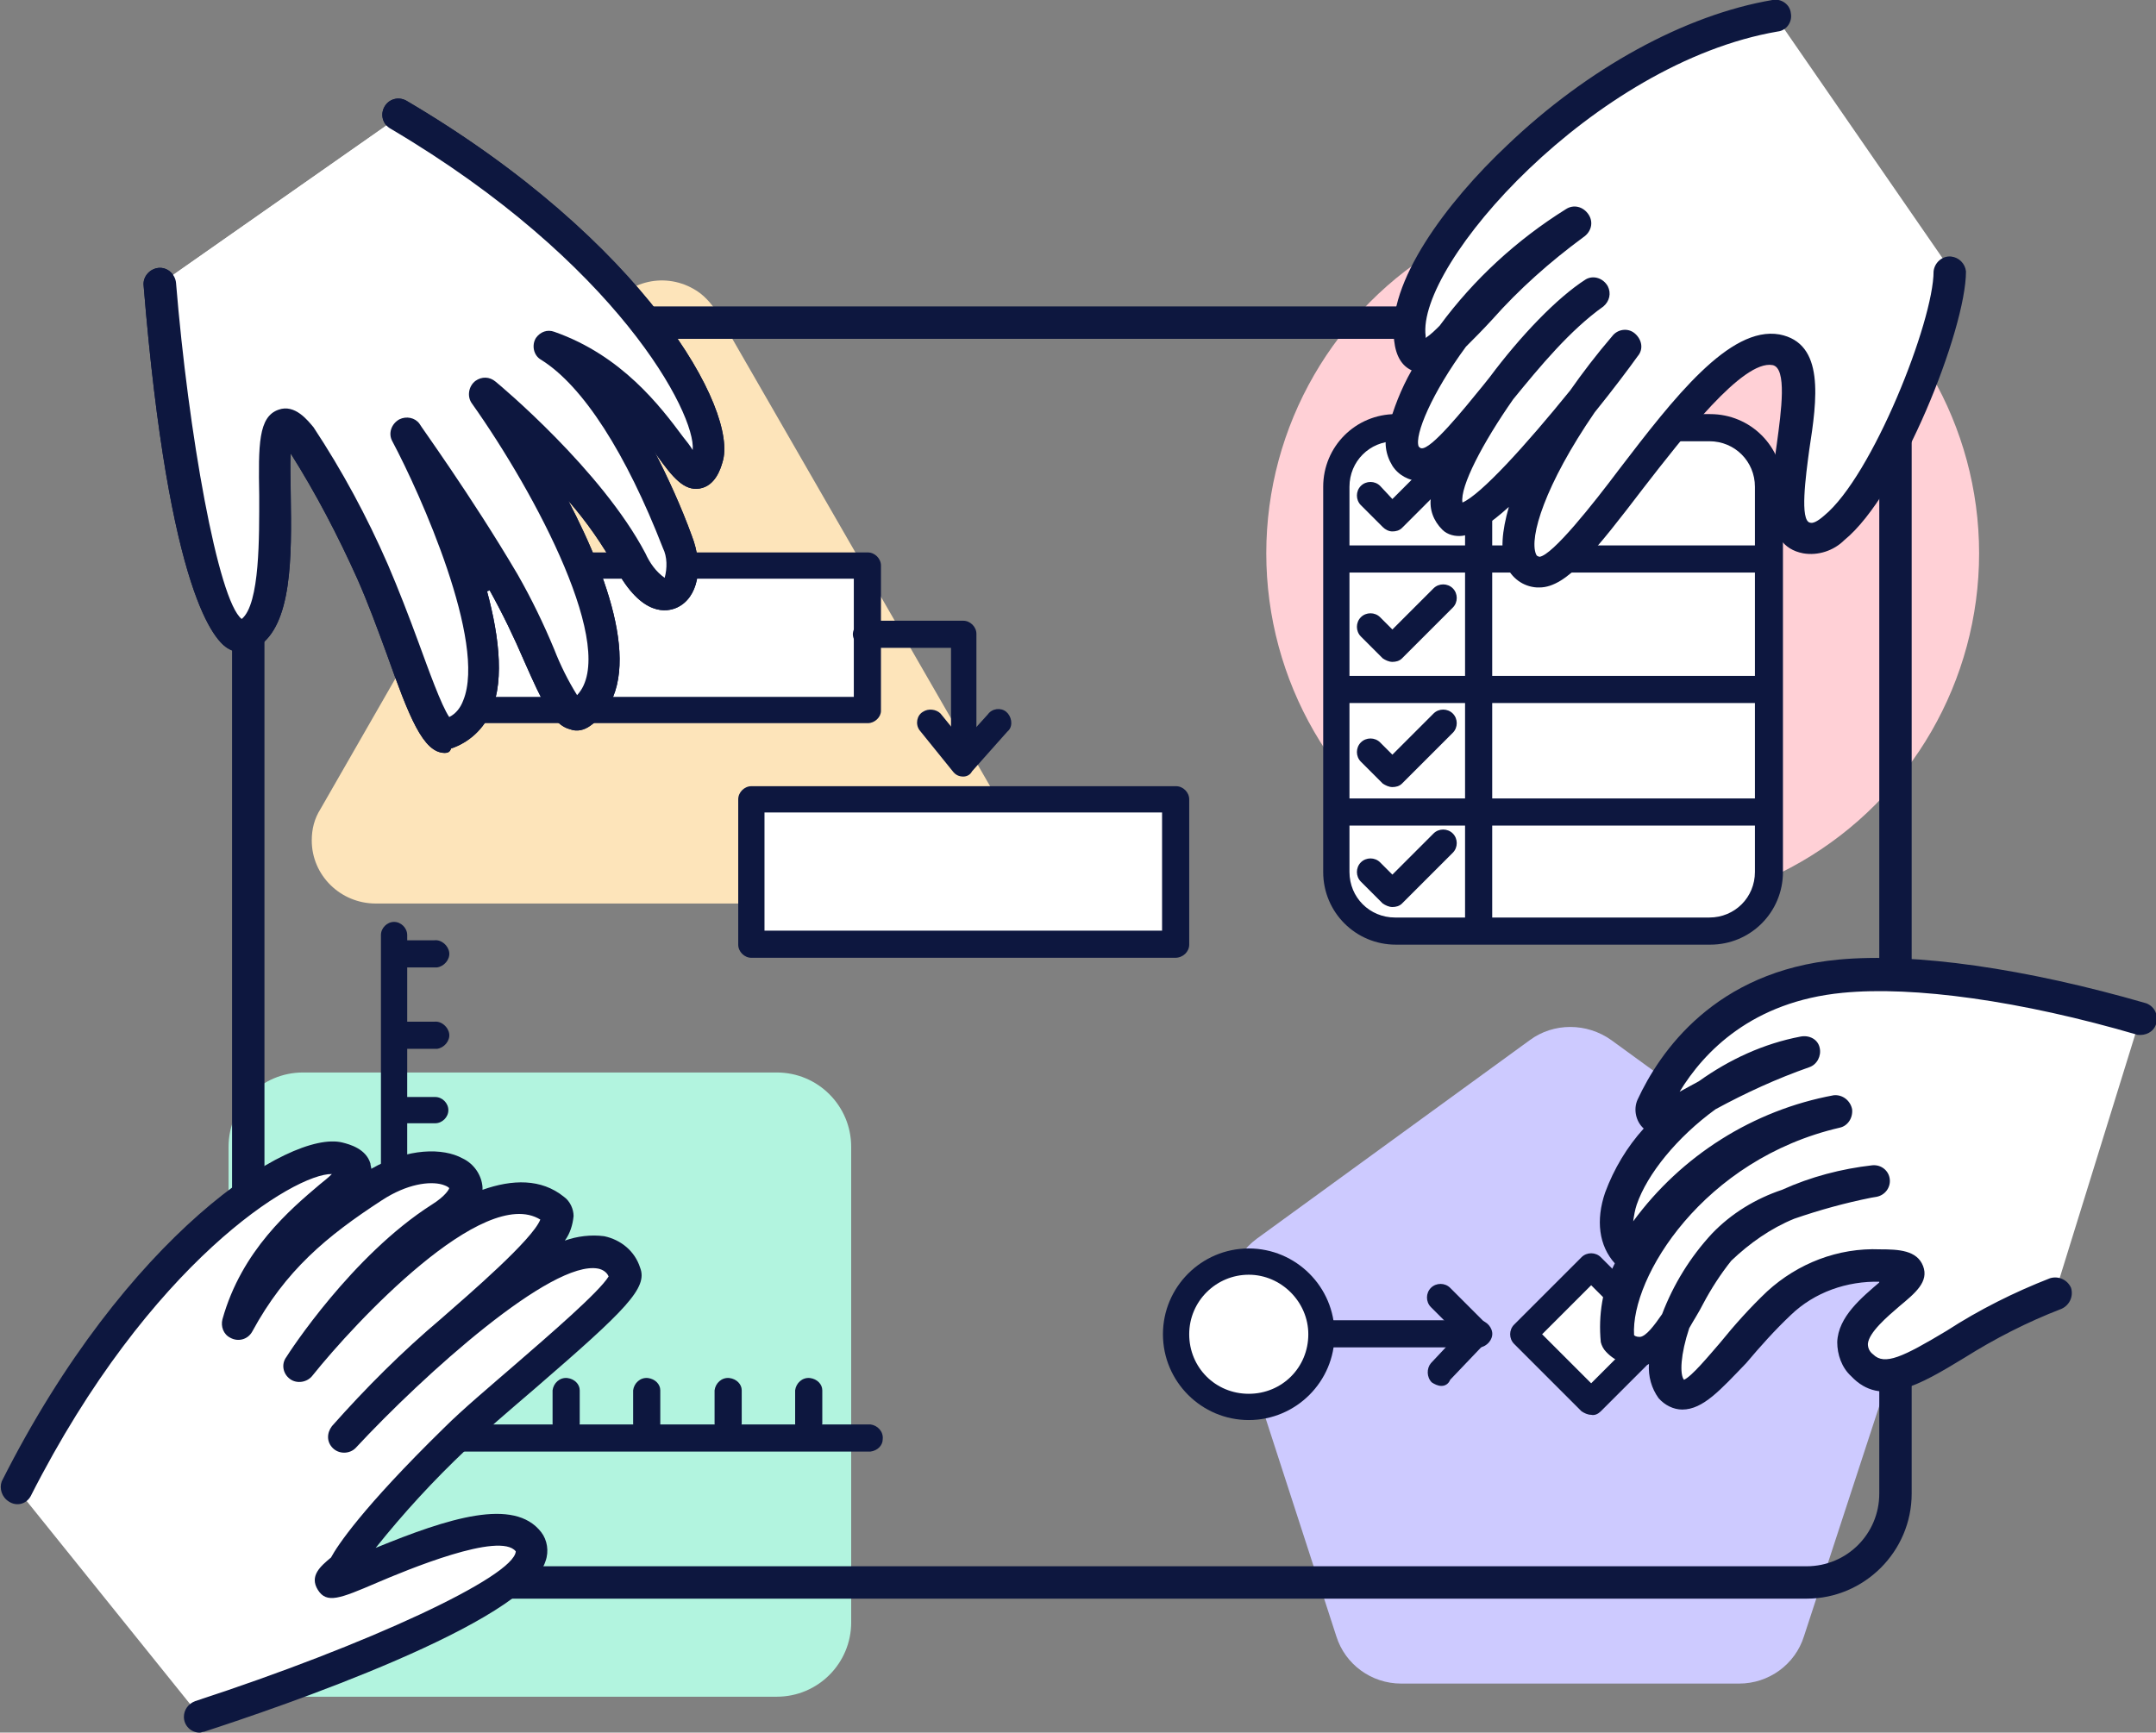 <svg
      xmlns="http://www.w3.org/2000/svg"
      viewBox="0 0 246.2 197.9"
    >
      <rect x="0" y="0" width="246.2" height="197.9" fill="#808080" stroke="none"/>
      <g>
        <g id="Layer_2_1_">
          <g id="Layer_1-2">
            <g>
              <circle fill="#FFD0D6" cx="185.3" cy="63.2" r="40.7" />
            </g>
            <path
              fill="#B2F4DF"
              d="M97.2,131v54.3c0,4.7-3.8,8.5-8.5,8.5H34.6c-4.7,0-8.5-3.8-8.5-8.5V131c0-4.7,3.8-8.5,8.5-8.5h54.1
				C93.4,122.5,97.2,126.3,97.2,131z"
            />
            <path
              fill="#FDE4BA"
              d="M75.6,103.2H42.9c-4,0-7.3-3.2-7.3-7.2c0-1.3,0.3-2.5,1-3.6L52.9,64l16.4-28.3c2-3.5,6.4-4.7,9.9-2.7
				c1.1,0.6,2,1.6,2.7,2.7L98.2,64l16.3,28.3c2,3.5,0.8,7.9-2.6,9.9c-1.1,0.6-2.4,1-3.6,1L75.6,103.2z"
            />
            <path
              fill="#CDCAFF"
              d="M174.7,118.8l-31.2,22.7c-2.7,2-3.9,5.5-2.8,8.7l11.9,36.7c1,3.2,4,5.4,7.4,5.4h38.6c3.4,0,6.4-2.2,7.4-5.4
				l12-36.7c1-3.2-0.1-6.8-2.8-8.7l-31.2-22.7C181.2,116.8,177.4,116.8,174.7,118.8z"
            />
            <path
              fill="#0D173F"
              d="M206.3,182.6H38.5c-6.6,0-12-5.4-12-12V47c0-6.6,5.4-12,12-12h167.8c6.6,0,12,5.4,12,12v123.6
				C218.3,177.2,212.9,182.6,206.3,182.6z M38.5,38.7c-4.6,0-8.3,3.7-8.3,8.3c0,0,0,0,0,0v123.6c0,4.6,3.7,8.3,8.3,8.3h167.8
				c4.6,0,8.3-3.7,8.3-8.3V47c0-4.6-3.7-8.3-8.3-8.3L38.5,38.7z"
            />
            <path
              fill="#FFFFFF"
              d="M50.6,68.8v12.3h48.5V64.5H58.6C58.6,64.5,48.8,68.8,50.6,68.8z"
            />
            <path
              fill="#0D173F"
              d="M99.1,82.6H50.6c-0.8,0-1.5-0.7-1.5-1.5V69.6c-0.1-0.2-0.2-0.3-0.2-0.5c-0.2-1.2-0.4-1.8,9.1-5.9
				c0.2-0.1,0.4-0.1,0.6-0.1h40.5c0.8,0,1.5,0.7,1.5,1.5v16.6C100.6,81.9,99.9,82.6,99.1,82.6z M52.1,79.6h45.4V66.1H58.9
				c-2.6,1.1-5.5,2.5-6.8,3.2V79.6z"
            />
            <rect x="85.8" y="91.3" fill="#FFFFFF" width="48.5" height="16.6" />
            <path
              fill="#0D173F"
              d="M134.2,109.4H85.8c-0.8,0-1.5-0.7-1.5-1.5V91.3c0-0.8,0.7-1.5,1.5-1.5c0,0,0,0,0,0h48.5
				c0.8,0,1.5,0.7,1.5,1.5c0,0,0,0,0,0v16.6C135.8,108.7,135.1,109.4,134.2,109.4z M87.3,106.3h45.4V92.8H87.3V106.3z"
            />
            <path
              fill="#FFFFFF"
              d="M159.3,48.8h35.9c3.7,0,6.8,3,6.8,6.8v44c0,3.7-3,6.8-6.8,6.8h-35.9c-3.7,0-6.8-3-6.8-6.8v-44
				C152.6,51.9,155.6,48.8,159.3,48.8z"
            />
            <path
              fill="#0D173F"
              d="M195.3,107.9h-35.9c-4.6,0-8.3-3.7-8.3-8.3v-44c0-4.6,3.7-8.3,8.3-8.3h35.9c4.6,0,8.3,3.7,8.3,8.3v44
				C203.6,104.2,199.9,107.9,195.3,107.9z M159.3,50.4c-2.9,0-5.2,2.3-5.2,5.2v44c0,2.9,2.3,5.2,5.2,5.2h35.9c2.9,0,5.2-2.3,5.2-5.2
				v-44c0-2.9-2.3-5.2-5.2-5.2H159.3z"
            />
            <polyline fill="#FFFFFF" points="156.5,56.7 159,59.2 164.8,53.4 			" />
            <path
              fill="#0D173F"
              d="M159,60.7c-0.4,0-0.8-0.2-1.1-0.5l-2.5-2.5c-0.6-0.6-0.6-1.6,0-2.2c0,0,0,0,0,0c0.6-0.6,1.6-0.6,2.2,0
				L159,57l4.7-4.7c0.6-0.6,1.6-0.6,2.2,0s0.6,1.6,0,2.2l-5.8,5.8C159.8,60.6,159.4,60.7,159,60.7z"
            />
            <line fill="none" x1="168.8" y1="48" x2="168.8" y2="106.1" />
            <path
              fill="#0D173F"
              d="M168.8,107.7c-0.8,0-1.5-0.7-1.5-1.5V48c0.1-0.8,0.8-1.5,1.7-1.4c0.8,0.1,1.4,0.7,1.4,1.4v58.1
				C170.4,107,169.7,107.7,168.8,107.7z"
            />
            <line fill="none" x1="153.4" y1="63.8" x2="200.9" y2="63.8" />
            <path
              fill="#0D173F"
              d="M200.9,65.4h-47.6c-0.8-0.1-1.5-0.8-1.4-1.7c0.1-0.8,0.7-1.4,1.4-1.4h47.6c0.8-0.1,1.6,0.6,1.7,1.4
				c0.1,0.8-0.6,1.6-1.4,1.7C201.1,65.4,201,65.4,200.9,65.4L200.9,65.4z"
            />
            <polyline fill="#FFFFFF" points="156.5,71.6 159,74.1 164.8,68.3 			" />
            <path
              fill="#0D173F"
              d="M159,75.6c-0.4,0-0.8-0.2-1.1-0.4l-2.5-2.5c-0.6-0.6-0.6-1.6,0-2.2s1.6-0.6,2.2,0l1.4,1.4l4.7-4.7
				c0.6-0.6,1.6-0.6,2.2,0s0.6,1.6,0,2.2l0,0l-5.8,5.8C159.8,75.5,159.4,75.6,159,75.6z"
            />
            <line fill="none" x1="153.4" y1="78.8" x2="200.9" y2="78.8" />
            <path
              fill="#0D173F"
              d="M200.9,80.3h-47.6c-0.8-0.1-1.5-0.8-1.4-1.7c0.1-0.8,0.7-1.4,1.4-1.4h47.6c0.8-0.1,1.6,0.6,1.7,1.4
				s-0.6,1.6-1.4,1.7C201.1,80.3,201,80.3,200.9,80.3L200.9,80.3z"
            />
            <polyline fill="#FFFFFF" points="156.5,85.9 159,88.4 164.8,82.6 			" />
            <path
              fill="#0D173F"
              d="M159,89.9c-0.4,0-0.8-0.2-1.1-0.4l-2.5-2.5c-0.6-0.6-0.6-1.6,0-2.2s1.6-0.6,2.2,0l1.4,1.4l4.7-4.7
				c0.6-0.6,1.6-0.6,2.2,0s0.6,1.6,0,2.2l-5.8,5.8C159.8,89.8,159.4,89.9,159,89.9z"
            />
            <line fill="none" x1="153.4" y1="92.7" x2="200.9" y2="92.7" />
            <path
              fill="#0D173F"
              d="M200.9,94.3h-47.6c-0.8-0.1-1.5-0.8-1.4-1.7c0.1-0.8,0.7-1.4,1.4-1.4h47.6c0.8-0.1,1.6,0.6,1.7,1.4
				s-0.6,1.6-1.4,1.7C201.1,94.3,201,94.3,200.9,94.3L200.9,94.3z"
            />
            <polyline
              fill="#FFFFFF"
              points="156.5,99.6 159,102.1 164.8,96.3 			"
            />
            <path
              fill="#0D173F"
              d="M159,103.6c-0.4,0-0.8-0.2-1.1-0.4l-2.5-2.5c-0.6-0.6-0.6-1.6,0-2.2s1.6-0.6,2.2,0l1.4,1.4l4.7-4.7
				c0.6-0.6,1.6-0.6,2.2,0s0.6,1.6,0,2.2l-5.8,5.8C159.8,103.5,159.4,103.6,159,103.6z"
            />
            <path
              fill="#0D173F"
              d="M110.1,87.2c-0.8,0-1.5-0.7-1.5-1.5c0,0,0,0,0,0V74h-9.5c-0.8,0.1-1.6-0.6-1.7-1.4s0.6-1.6,1.4-1.7
				c0.1,0,0.2,0,0.2,0h11c0.8,0,1.5,0.7,1.5,1.5v13.2C111.6,86.5,111,87.2,110.1,87.2z"
            />
            <path
              fill="#0D173F"
              d="M110,88.7L110,88.7c-0.5,0-0.9-0.2-1.2-0.6l-3.8-4.7c-0.5-0.7-0.3-1.7,0.4-2.1c0.6-0.4,1.5-0.3,2,0.2
				l2.6,3.2l2.8-3.1c0.5-0.7,1.5-0.8,2.1-0.3s0.8,1.5,0.3,2.1c-0.1,0.1-0.1,0.1-0.2,0.2l-4,4.5C110.8,88.5,110.4,88.7,110,88.7z"
            />
            <path
              fill="#FFFFFF"
              d="M45.6,13.3c27.8,16.4,36.7,34.9,35.3,39.2c-2.2,6.8-4.8-8.1-18.1-12.7C69.5,44,74.6,55,77.4,62.1
				c2,5.1-1.4,9.4-5.3,2.1c-5-9.2-16.7-19-16.7-19s20.9,29.3,11,36.4c-2.3,1.7-4.6-7.6-8.9-14.9c-5.4-9-11.2-17-11.2-17
				s16.2,30.7,4.7,34.4c-2.1,0.7-5.1-11-8.6-18.7C40.2,60,37.4,54.9,34.2,50c-6-7.7,0.3,18.4-5.8,22.4c-6.5,4.2-10.2-39.9-10.2-39.9
				"
            />
            <path
              fill="#0D173F"
              d="M50.8,86c-2.5,0-4.1-4.2-6.6-11.2c-1.1-3-2.2-6-3.4-8.7c-2.2-4.9-4.7-9.7-7.6-14.3c-0.1,1.4,0,3.2,0,4.8
				c0.1,6.9,0.2,14.8-3.8,17.3c-1,0.7-2.3,0.8-3.3,0.2c-1.5-0.8-6.8-6-9.7-41.5c-0.1-1,0.7-1.9,1.7-2c1-0.1,1.9,0.7,2,1.7l0,0
				c1.4,17.1,4.8,36.3,7.5,38.4c2.1-1.7,2-9.5,2-14.1c-0.1-5.8-0.1-9,2.2-9.8c1.9-0.7,3.4,1.3,4,2c3.3,5,6.1,10.2,8.5,15.7
				c1.2,2.8,2.4,5.9,3.5,8.9s2.6,7.2,3.5,8.5c0.8-0.4,1.3-1.1,1.6-1.9c2.7-6.6-4.9-23.6-8.1-29.6c-0.5-0.9-0.1-2,0.8-2.5
				c0.8-0.4,1.8-0.2,2.3,0.5c0,0.1,5.9,8.2,11.2,17.2c1.6,2.8,3,5.7,4.2,8.6c0.7,1.8,1.6,3.6,2.6,5.2c4.8-5.1-4.7-23-12-33.3
				c-0.6-0.8-0.4-2,0.4-2.6c0.7-0.5,1.6-0.5,2.3,0.1c0.5,0.4,12.1,10.1,17.1,19.6c0.5,1.1,1.2,2.1,2.2,2.8c0.3-1.1,0.3-2.4-0.2-3.4
				c-4.2-10.8-9.1-18.5-13.9-21.5c-0.9-0.5-1.1-1.7-0.6-2.5c0.5-0.7,1.3-1,2.1-0.7c7.7,2.7,12.1,8.5,14.7,12c0.4,0.5,0.8,1,1.1,1.5
				c0.4-4.1-8.6-21.4-34.5-36.7c-0.9-0.5-1.2-1.6-0.7-2.5c0.5-0.9,1.6-1.2,2.5-0.7c27.2,16,38,35.4,36.1,41.3
				c-0.2,0.7-0.8,2.7-2.6,3s-3.1-1.3-4.9-3.8l-0.3-0.5c1.6,3.1,3.1,6.4,4.3,9.7c1.4,3.6,0.7,7.1-1.7,8.2c-1.1,0.5-4,1.1-7-4.5
				c-1.5-2.7-3.3-5.3-5.4-7.7c4.9,9.4,9,21.1,2.5,25.7c-0.7,0.5-1.5,0.7-2.3,0.4c-2-0.5-3.2-3.2-5.2-7.7c-1.2-2.8-2.5-5.5-4-8.2
				l-0.6-1c1.6,5.5,2.4,11.1,0.8,14.8c-0.8,2-2.5,3.6-4.6,4.3C51.4,85.9,51.1,86,50.8,86z"
            />
            <line fill="none" x1="45" y1="106.7" x2="45" y2="139.9" />
            <path
              fill="#0D173F"
              d="M45,141.5c-0.8,0-1.5-0.7-1.5-1.5c0,0,0,0,0,0v-33.2c0-0.8,0.7-1.5,1.5-1.5c0.8,0,1.5,0.7,1.5,1.5v33.2
				C46.5,140.8,45.9,141.5,45,141.5C45,141.5,45,141.5,45,141.5z"
            />
            <line fill="none" x1="51.9" y1="164.2" x2="99.4" y2="164.2" />
            <path
              fill="#0D173F"
              d="M99.4,165.8H51.9c-0.8-0.1-1.5-0.8-1.4-1.7c0.1-0.8,0.7-1.4,1.4-1.4h47.5c0.8,0.1,1.5,0.8,1.4,1.7
				C100.8,165.1,100.2,165.7,99.4,165.8z"
            />
            <line fill="none" x1="64.6" y1="158.8" x2="64.6" y2="162.6" />
            <path
              fill="#0D173F"
              d="M64.6,164.1c-0.9,0-1.5-0.7-1.5-1.5v-3.8c0.1-0.8,0.8-1.5,1.7-1.4c0.8,0.1,1.4,0.7,1.4,1.4v3.8
				C66.1,163.4,65.5,164.1,64.6,164.1z"
            />
            <line fill="none" x1="49.7" y1="108.9" x2="45.8" y2="108.9" />
            <path
              fill="#0D173F"
              d="M49.7,110.5h-3.8c-0.8,0.1-1.6-0.6-1.7-1.4s0.6-1.6,1.4-1.7c0.1,0,0.2,0,0.2,0h3.8c0.8-0.1,1.6,0.6,1.7,1.4
				s-0.6,1.6-1.4,1.7C49.8,110.5,49.7,110.5,49.7,110.5z"
            />
            <line fill="none" x1="49.7" y1="118.2" x2="45.8" y2="118.2" />
            <path
              fill="#0D173F"
              d="M49.7,119.8h-3.8c-0.8,0.1-1.6-0.6-1.7-1.4s0.6-1.6,1.4-1.7c0.1,0,0.2,0,0.2,0h3.8c0.8-0.1,1.6,0.6,1.7,1.4
				s-0.6,1.6-1.4,1.7C49.8,119.8,49.7,119.8,49.7,119.8z"
            />
            <line fill="none" x1="49.7" y1="126.7" x2="45.8" y2="126.7" />
            <path
              fill="#0D173F"
              d="M49.7,128.3h-3.8c-0.8,0-1.5-0.7-1.5-1.5c0-0.8,0.7-1.5,1.5-1.5c0,0,0,0,0,0h3.8c0.8,0,1.5,0.7,1.5,1.5
				C51.2,127.6,50.5,128.3,49.7,128.3C49.7,128.3,49.7,128.3,49.7,128.3z"
            />
            <line fill="none" x1="73.8" y1="158.8" x2="73.8" y2="162.6" />
            <path
              fill="#0D173F"
              d="M73.8,164.1c-0.8,0-1.5-0.7-1.5-1.5c0,0,0,0,0,0v-3.8c0.1-0.8,0.8-1.5,1.7-1.4c0.8,0.1,1.4,0.7,1.4,1.4v3.8
				C75.4,163.4,74.7,164.1,73.8,164.1z"
            />
            <line fill="none" x1="83.1" y1="158.8" x2="83.1" y2="162.6" />
            <path
              fill="#0D173F"
              d="M83.1,164.1c-0.9,0-1.5-0.7-1.5-1.5v-3.8c0.1-0.8,0.8-1.5,1.7-1.4c0.8,0.1,1.4,0.7,1.4,1.4v3.8
				C84.6,163.4,83.9,164.1,83.1,164.1z"
            />
            <line fill="none" x1="92.3" y1="158.8" x2="92.3" y2="162.6" />
            <path
              fill="#0D173F"
              d="M92.3,164.1c-0.8,0-1.5-0.7-1.5-1.5v-3.8c0.1-0.8,0.8-1.5,1.7-1.4c0.8,0.1,1.4,0.7,1.4,1.4v3.8
				C93.8,163.4,93.2,164.1,92.3,164.1z"
            />
            <circle fill="#FFFFFF" cx="142.6" cy="152.4" r="8.3" />
            <path
              fill="#0D173F"
              d="M142.6,162.2c-5.4,0-9.8-4.4-9.8-9.8s4.4-9.8,9.8-9.8s9.8,4.4,9.8,9.8c0,0,0,0,0,0
				C152.4,157.8,148,162.2,142.6,162.2z M142.6,145.6c-3.7,0-6.8,3-6.8,6.8s3,6.8,6.8,6.8s6.8-3,6.8-6.8l0,0
				C149.4,148.7,146.3,145.6,142.6,145.6z"
            />

            <rect
              x="176.2"
              y="146.9"
              transform="matrix(0.707 -0.707 0.707 0.707 -54.528 173.105)"
              fill="#FFFFFF"
              width="10.9"
              height="10.9"
            />
            <path
              fill="#0D173F"
              d="M181.7,161.6c-0.4,0-0.8-0.2-1.1-0.4l-7.7-7.7c-0.6-0.6-0.6-1.6,0-2.2c0,0,0,0,0,0l7.7-7.7
				c0.6-0.6,1.6-0.6,2.2,0c0,0,0,0,0,0l7.7,7.7c0.6,0.6,0.6,1.6,0,2.2c0,0,0,0,0,0l-7.7,7.7C182.5,161.5,182.1,161.7,181.7,161.6z
				 M176.1,152.4l5.6,5.6l5.6-5.6l-5.6-5.6L176.1,152.4z"
            />
            <line fill="none" x1="150.9" y1="152.4" x2="168.7" y2="152.4" />
            <path
              fill="#0D173F"
              d="M168.7,153.9h-17.8c-0.8-0.1-1.5-0.8-1.4-1.7c0.1-0.8,0.7-1.4,1.4-1.4h17.8c0.8-0.1,1.6,0.6,1.7,1.4
				c0.1,0.8-0.6,1.6-1.4,1.7C168.9,153.9,168.8,153.9,168.7,153.9z"
            />
            <path
              fill="#0D173F"
              d="M164.6,158.3c-0.4,0-0.8-0.2-1.1-0.4c-0.6-0.6-0.6-1.6-0.1-2.2c0,0,0,0,0,0l3.1-3.3l-3.1-3.1
				c-0.6-0.6-0.6-1.6,0-2.2c0.6-0.6,1.6-0.6,2.2,0l4.1,4.1c0.6,0.6,0.6,1.6,0,2.1l-4.1,4.3C165.4,158.1,165,158.3,164.6,158.3z"
            />
            <path
              fill="#FFFFFF"
              d="M45.6,13.3c27.8,16.4,36.7,34.9,35.3,39.2c-2.2,6.8-4.8-8.1-18.1-12.7C69.5,44,74.6,55,77.4,62.1
				c2,5.1-1.4,9.4-5.3,2.1c-5-9.2-16.7-19-16.7-19s20.9,29.3,11,36.4c-2.3,1.7-4.6-7.6-8.9-14.9c-5.4-9-11.2-17-11.2-17
				s16.2,30.7,4.7,34.4c-2.1,0.7-5.1-11-8.6-18.7C40.2,60,37.4,54.9,34.2,50c-6-7.7,0.3,18.4-5.8,22.4c-6.5,4.2-10.2-39.9-10.2-39.9
				"
            />
            <path
              fill="#0D173F"
              d="M50.8,86c-2.5,0-4.1-4.2-6.6-11.2c-1.1-3-2.2-6-3.4-8.7c-2.2-4.9-4.7-9.7-7.6-14.3c-0.1,1.4,0,3.2,0,4.8
				c0.1,6.9,0.2,14.8-3.8,17.3c-1,0.7-2.3,0.8-3.3,0.2c-1.5-0.8-6.8-6-9.7-41.5c-0.1-1,0.7-1.9,1.7-2c1-0.1,1.9,0.7,2,1.7l0,0
				c1.4,17.1,4.8,36.3,7.5,38.4c2.1-1.7,2-9.5,2-14.1c-0.1-5.8-0.1-9,2.2-9.8c1.9-0.7,3.4,1.3,4,2c3.3,5,6.1,10.2,8.5,15.7
				c1.2,2.8,2.4,5.9,3.5,8.9s2.6,7.2,3.5,8.5c0.8-0.4,1.3-1.1,1.6-1.9c2.7-6.6-4.9-23.6-8.1-29.6c-0.5-0.9-0.1-2,0.8-2.5
				c0.8-0.4,1.8-0.2,2.3,0.5c0,0.1,5.9,8.2,11.2,17.2c1.6,2.8,3,5.7,4.2,8.6c0.7,1.8,1.6,3.6,2.6,5.2c4.8-5.1-4.7-23-12-33.3
				c-0.6-0.8-0.4-2,0.4-2.6c0.7-0.5,1.6-0.5,2.3,0.1c0.5,0.4,12.1,10.1,17.1,19.6c0.5,1.1,1.2,2.1,2.2,2.8c0.3-1.1,0.3-2.4-0.2-3.4
				c-4.2-10.8-9.1-18.5-13.9-21.5c-0.9-0.5-1.1-1.7-0.6-2.5c0.5-0.7,1.3-1,2.1-0.7c7.7,2.7,12.1,8.5,14.7,12c0.4,0.5,0.8,1,1.1,1.5
				c0.4-4.1-8.6-21.4-34.5-36.7c-0.9-0.5-1.2-1.6-0.7-2.5c0.5-0.9,1.6-1.2,2.5-0.7c27.2,16,38,35.4,36.1,41.3
				c-0.2,0.7-0.8,2.7-2.6,3s-3.1-1.3-4.9-3.8l-0.3-0.5c1.6,3.1,3.1,6.4,4.3,9.7c1.4,3.6,0.7,7.1-1.7,8.2c-1.1,0.5-4,1.1-7-4.5
				c-1.5-2.7-3.3-5.3-5.4-7.7c4.9,9.4,9,21.1,2.5,25.7c-0.7,0.5-1.5,0.7-2.3,0.4c-2-0.5-3.2-3.2-5.2-7.7c-1.2-2.8-2.5-5.5-4-8.2
				l-0.6-1c1.6,5.5,2.4,11.1,0.8,14.8c-0.8,2-2.5,3.6-4.6,4.3C51.4,85.9,51.1,86,50.8,86z"
            />
            <path
              fill="#FFFFFF"
              d="M202.7,1.8c-21.5,3.7-43.1,27-41.7,36.8c1,7.2,8.6-6.1,18.8-13.1c-13.1,7.8-21.5,23.5-19.3,26.5
				c3.9,5.3,11.3-11.2,21.5-18.5c-7.6,4.8-19.8,22.4-16.1,25.6c3.3,2.9,19.6-19.6,19.6-19.6c-11.6,14-14.9,25.4-9.8,25.8
				c5.3,0.4,19-26.8,27.1-25.4c6.8,1.2-2.6,20.2,3.6,21.5s16.4-23.1,16.4-30.5"
            />
            <path
              fill="#0D173F"
              d="M175.8,67.1h-0.3c-1.6-0.1-2.9-1.1-3.5-2.5c-0.7-1.6-0.5-3.9,0.3-6.7c-2.1,1.9-3.9,3.1-5.3,3.3
				c-0.8,0.1-1.7-0.1-2.3-0.7c-1-1-1.5-2.3-1.3-3.7c0.1-0.7,0.2-1.4,0.4-2.1c-0.5,0.2-1.1,0.3-1.6,0.3c-1.3-0.1-2.5-0.7-3.2-1.8
				c-0.8-1.3-1-2.8-0.5-4.2c0.6-2.3,1.5-4.6,2.7-6.7c-1.1-0.5-1.8-1.6-2-3.4c-0.9-6.6,6-15.8,12.9-22.3c9.2-8.8,20.3-14.9,30.3-16.6
				c1-0.2,2,0.5,2.1,1.5c0.2,1-0.5,2-1.5,2.1c0,0,0,0,0,0c-21,3.6-41.3,26.6-40.2,34.8c0,0.1,0,0.2,0,0.2c0.6-0.4,1.1-0.9,1.6-1.4
				c3.9-5.3,8.8-9.8,14.4-13.3c0.9-0.6,2-0.3,2.6,0.6c0.6,0.9,0.3,2-0.6,2.6l0,0c-3.8,2.8-7.3,5.9-10.4,9.4c-1.1,1.2-2.1,2.2-3,3.1
				c-3.9,5.3-5.9,10.1-5.4,11.4c0.1,0.1,0.2,0.2,0.3,0.2c1.1,0.2,4.8-4.4,7-7.1l0.8-1c3.5-4.7,7.7-9.1,11-11.2
				c0.9-0.5,2-0.1,2.5,0.8c0.4,0.8,0.2,1.7-0.5,2.3c-3.8,2.7-7.2,6.8-10.3,10.6c-3.5,5-6.1,10-5.8,11.8c2.1-0.9,7.2-6.5,12.3-12.8
				c1.4-2,3-4.1,4.8-6.2c0.6-0.8,1.8-1,2.6-0.3s1,1.8,0.3,2.6l0,0c-1,1.4-2.8,3.8-4.9,6.4c-5.7,8.3-7.5,14.3-6.7,16.2
				c0.1,0.2,0.1,0.2,0.4,0.3c1.5-0.2,6.1-6,9.1-10c6.2-8.1,12.6-16.4,18.3-15.4c5.2,1,4.3,7.4,3.4,13.2c-0.4,3-1.1,8.1,0.1,8.3
				c0.3,0.1,0.8-0.1,1.6-0.8c5.5-4.5,12.5-22.2,12.5-27.9c0.1-1,1-1.8,2-1.7c0.9,0.1,1.6,0.8,1.7,1.7c0,6.6-7.5,25.5-13.9,30.7
				c-1.2,1.2-3,1.8-4.7,1.5c-4.7-0.9-3.8-7-3-12.5c0.5-3.7,1.2-8.7-0.5-9c-3.4-0.6-10.2,8.2-14.7,14
				C182.2,62.9,178.9,67.1,175.8,67.1z M163,39.2L163,39.2z"
            />
            <path
              fill="#FFFFFF"
              d="M244.4,116.3c-12.9-3.7-25.7-5.7-34.4-4.9c-13,1.2-19,9.5-21.5,15c-0.4,0.4-0.3,1.1,0.1,1.4
				c0.4,0.4,1.1,0.3,1.4-0.1c4.9-3.1,10.2-5.7,15.6-7.7c-13.2,2.4-25.5,17.5-19.9,23.3c5.1-8.7,13.7-14.7,23.6-16.7
				c-17.6,4-26,19.5-24.8,26.5c5.2,4.6,7.8-6.8,11.7-10.7c6.9-6.9,17.5-7.9,17.5-7.9c-6.3,1.5-13.2,3-17.2,7.3
				c-5.9,6.4-7.6,14.6-5.7,16.8c2.6,3,6.5-4.9,12.2-10c3.2-2.9,7.4-4.5,11.7-4.3c10.1,0-7.7,5.6-2.1,11.5c4,4.2,10.6-4.1,22.1-8.2"
            />
            <path
              fill="#0D173F"
              d="M192.1,161c-1,0-2-0.5-2.7-1.3c-0.8-1.1-1.2-2.5-1.1-3.9c-0.2,0.1-0.4,0.1-0.6,0.1c-1.6,0.2-3.2-0.3-4.3-1.5
				c-0.3-0.3-0.5-0.7-0.6-1.1c-0.3-3.1,0.2-6.2,1.6-9c-1.8-2-2.2-4.9-1.1-8.1c1-2.7,2.5-5.2,4.4-7.3c-0.9-0.8-1.2-2.2-0.7-3.3
				c2.5-5.4,8.8-14.7,23-16c8.6-0.8,21.3,1,35.1,5c1,0.4,1.4,1.4,1.1,2.4c-0.3,0.9-1.2,1.3-2.1,1.2c-13.3-3.9-25.6-5.6-33.7-4.8
				c-10.3,1-15.8,6.7-18.6,11.3c0.7-0.4,1.5-0.8,2.2-1.2c3.5-2.5,7.4-4.3,11.6-5.1c1-0.2,2,0.3,2.2,1.3c0.2,0.9-0.3,1.9-1.2,2.2
				c-3.7,1.3-7.2,2.9-10.7,4.8c-4.4,3.2-7.8,7.4-9,10.9c-0.2,0.6-0.3,1.2-0.4,1.9c5.5-7.5,13.7-12.7,22.9-14.4
				c1-0.1,1.9,0.6,2.1,1.6c0.1,1-0.5,1.9-1.4,2.1c-15.6,3.6-23.9,17.1-23.5,23.7c0.2,0.2,0.5,0.2,0.7,0.2c0.7-0.1,1.6-1.3,2.5-2.6
				c1.3-3.4,3.2-6.5,5.7-9.2c2.2-2.3,5-4,8-5c3.3-1.5,6.8-2.4,10.3-2.8c1-0.1,1.9,0.6,2,1.6c0.1,0.9-0.5,1.8-1.5,2l-0.6,0.1
				c-3,0.6-5.9,1.4-8.8,2.4c-2.7,1.1-5.1,2.8-7.2,4.8c-1.2,1.5-2.3,3.2-3.2,4.9c-0.5,1-1.1,1.9-1.6,2.8c-1,3-1.1,5.3-0.6,5.9
				c0.9-0.4,2.8-2.7,4.1-4.2c1.7-2.1,3.5-4.1,5.4-5.9c3.5-3.2,8.1-5,12.9-4.8c2.1,0,4.2,0.1,4.9,1.9s-0.9,3.1-2.7,4.6
				c-1.4,1.2-3.5,3-3.6,4.3c0,0.5,0.2,0.9,0.6,1.2c1.3,1.3,3.4,0.3,8.4-2.7c3.7-2.4,7.7-4.4,11.8-6c1-0.3,2,0.2,2.4,1.1
				c0.3,1-0.2,2-1.1,2.4c-3.9,1.5-7.6,3.4-11.1,5.6c-5.1,3.1-9.5,5.7-12.9,2.1c-1.1-1-1.6-2.5-1.6-3.9c0.1-2.9,2.8-5.1,4.9-6.9
				c-3.8-0.1-7.5,1.2-10.2,3.8c-1.8,1.7-3.5,3.6-5.1,5.5C196.5,158.7,194.5,161,192.1,161L192.1,161z"
            />
            <path
              fill="#FFFFFF"
              d="M1.8,169.9c14.5-28.8,32.4-38.8,36.8-37.7c6.9,1.7-7.8,5.3-11.5,18.9c3.8-7,8.4-11.2,15.4-15.7
				c7.6-4.9,14.7-0.6,7.8,3.7c-8.9,5.5-16.1,16.8-16.1,16.8s19.8-25,28.9-17.8c2.3,1.8-5.3,8.4-11.7,13.9c-4.4,3.7-8.5,7.8-12.3,12
				c0,0,27.7-29.9,32.1-18.6c0.8,2.1-13.3,12.8-19.4,18.8c-11,10.8-12.7,14.6-12.7,14.6c-7.3,6.5,16.7-8.6,21.1-2.8
				C65,182.3,22.8,196,22.8,196"
            />
            <path
              fill="#0D173F"
              d="M22.8,197.9c-1,0-1.8-0.8-1.8-1.8c0-0.8,0.5-1.5,1.3-1.8c19.6-6.4,36.4-14.2,36.6-17.1
				c-1.8-2.3-12.4,2.1-15.9,3.6c-4.2,1.8-5.7,2.4-6.7,0.8s0.3-2.7,1.5-3.7c0.7-1.3,3.5-5.6,12.9-14.8c2.1-2.1,5.2-4.7,8.2-7.3
				c3.8-3.3,9.5-8.2,10.6-10c-0.2-0.5-0.7-0.8-1.2-0.9c-5.3-1-19.8,12-27.7,20.5c-0.7,0.7-1.9,0.7-2.6,0c-0.7-0.7-0.7-1.7-0.1-2.5
				c3.9-4.4,8-8.5,12.5-12.3c3.2-2.8,10.4-9,11.3-11.3c-6.5-4-21.2,11.8-26,17.8c-0.6,0.8-1.8,1-2.6,0.4c-0.8-0.6-1-1.7-0.4-2.5
				c0.3-0.5,7.5-11.6,16.6-17.4c1.6-1,2-1.8,2-1.9c-0.2-0.2-0.5-0.3-0.8-0.4c-1.4-0.4-4-0.1-6.9,1.8c-6.3,4.1-11,8-14.8,15
				c-0.5,0.9-1.6,1.2-2.5,0.7c-0.8-0.4-1.1-1.3-0.9-2.1c2.2-7.9,7.8-12.6,11.1-15.4c0.5-0.4,1-0.8,1.4-1.2
				c-4.2-0.1-20.8,10-34.4,36.8c-0.5,0.9-1.6,1.2-2.5,0.6c-0.8-0.5-1.1-1.5-0.8-2.3c14.2-28.2,32.9-40.2,38.9-38.7
				c0.8,0.2,2.7,0.7,3.2,2.4c0,0.2,0.1,0.4,0.1,0.6c4.2-2.4,8.2-2.4,10.4-1.2c1.3,0.6,2.2,1.9,2.3,3.3c0,0.1,0,0.2,0,0.3
				c3.4-1.2,6.7-1.3,9.3,0.8c0.7,0.5,1.1,1.4,1.1,2.2c-0.1,1-0.4,2-1,2.8c1.4-0.5,3-0.7,4.5-0.5c1.9,0.4,3.5,1.7,4.1,3.6
				c0.9,2.3-1.6,4.8-11.9,13.7c-2.9,2.5-6,5.1-8,7.1c-3.7,3.5-7.1,7.2-10.3,11.2c8.3-3.4,15.8-5.8,18.9-1.8c0.7,0.9,0.9,2.2,0.5,3.3
				c-2.2,7.1-30.4,16.7-39,19.5C23.1,197.8,23,197.9,22.8,197.9z"
            />
          </g>
        </g>
      </g>
    </svg>